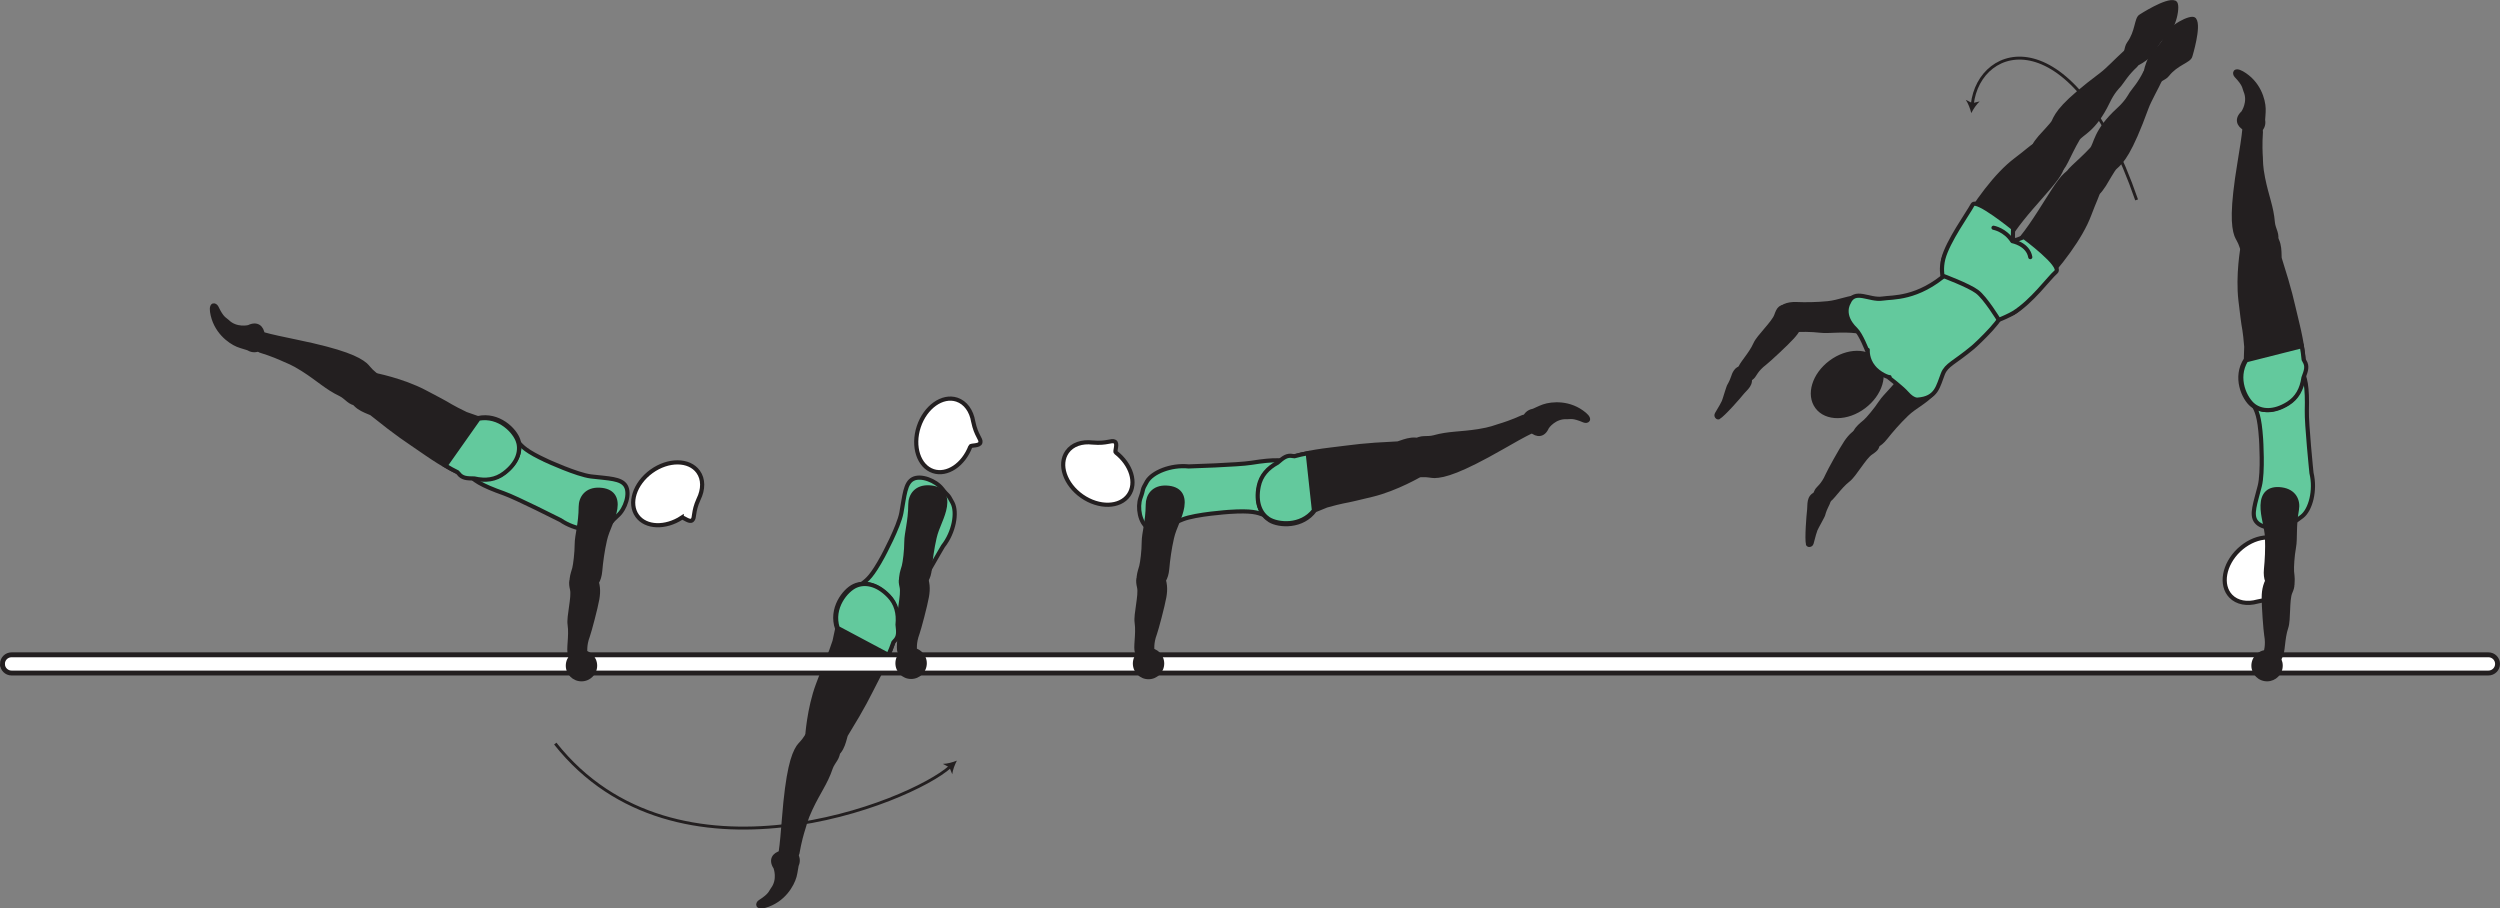 <?xml version="1.0" encoding="UTF-8" standalone="no"?>
<!-- Created with Inkscape (http://www.inkscape.org/) -->

<svg
   version="1.1"
   id="svg1"
   width="339.93"
   height="123.529"
   viewBox="0 0 339.93 123.529"
   sodipodi:docname="cell.svg"
   xmlns:inkscape="http://www.inkscape.org/namespaces/inkscape"
   xmlns:sodipodi="http://sodipodi.sourceforge.net/DTD/sodipodi-0.dtd"
   xmlns="http://www.w3.org/2000/svg"
   xmlns:svg="http://www.w3.org/2000/svg">
  <rect x="0" y="0" width="339.93" height="123.529" fill="#808080" stroke="none"/>
  <sodipodi:namedview
     id="namedview1"
     pagecolor="#ffffff"
     bordercolor="#000000"
     borderopacity="0.25"
     inkscape:showpageshadow="2"
     inkscape:pageopacity="0.0"
     inkscape:pagecheckerboard="0"
     inkscape:deskcolor="#d1d1d1">
    <inkscape:page
       x="0"
       y="0"
       inkscape:label="1"
       id="page1"
       width="339.93"
       height="123.529"
       margin="0"
       bleed="0" />
  </sodipodi:namedview>
  <defs
     id="defs1" />
  <path
     style="fill:none;stroke:#231f20;stroke-width:0.4;stroke-linecap:butt;stroke-linejoin:miter;stroke-miterlimit:4;stroke-dasharray:none;stroke-opacity:1"
     d="m 75.5,101.108 c 16.447,20.765 48.327,8.005 53.713,3.124"
     id="path112" />
  <path
     style="fill:#231f20;fill-opacity:1;fill-rule:nonzero;stroke:none"
     d="m 130.109,103.425 c -0.282,0.536 -0.563,1.271 -0.63,1.849 l -0.381,-0.933 -0.895,-0.473 c 0.583,-0.011 1.343,-0.219 1.906,-0.443"
     id="path113" />
  <path
     style="fill:#63c99d;fill-opacity:1;fill-rule:nonzero;stroke:none"
     d="m 120.057,75.628 c -1.495,2.75 -2.115,3.188 -2.844,3.756 -4.52,3.598 -2.672,5.754 0.068,6.64 3.224,1.057 4.365,1.494 6.822,-4.292 0.683,-1.619 4.115,-7.458 4.115,-7.458 1.516,-1.928 1.964,-4.609 1.292,-5.906 -0.713,-1.36 -0.531,-0.771 -1.412,-1.912 -0.843,-1.088 -2.875,-1.9 -3.968,-1.323 -1.052,0.557 -1.136,2.224 -1.568,4.604 -0.344,1.885 -2.505,5.891 -2.505,5.891"
     id="path114" />
  <path
     style="fill:none;stroke:#231f20;stroke-width:0.566;stroke-linecap:butt;stroke-linejoin:miter;stroke-miterlimit:4;stroke-dasharray:none;stroke-opacity:1"
     d="m 120.057,75.628 c -1.495,2.75 -2.115,3.188 -2.844,3.756 -4.52,3.598 -2.672,5.754 0.068,6.64 3.224,1.057 4.365,1.494 6.822,-4.292 0.683,-1.619 4.115,-7.458 4.115,-7.458 1.516,-1.928 1.964,-4.609 1.292,-5.906 -0.713,-1.36 -0.531,-0.771 -1.412,-1.912 -0.843,-1.088 -2.875,-1.9 -3.968,-1.323 -1.052,0.557 -1.136,2.224 -1.568,4.604 -0.344,1.885 -2.505,5.891 -2.505,5.891 z"
     id="path115" />
  <path
     style="fill:#ffffff;fill-opacity:1;fill-rule:nonzero;stroke:none"
     d="m 131.947,60.712 c 0.099,-0.219 1.24,-0.032 1.36,-0.543 0.124,-0.509 -0.573,-0.88 -0.974,-2.832 l -0.006,-0.021 c -0.238,-1.432 -1.03,-2.579 -2.224,-2.975 -1.973,-0.651 -4.286,1 -5.177,3.677 -0.885,2.688 -0.004,5.386 1.964,6.042 1.891,0.625 4.099,-0.859 5.057,-3.348"
     id="path116" />
  <path
     style="fill:none;stroke:#231f20;stroke-width:0.566;stroke-linecap:butt;stroke-linejoin:miter;stroke-miterlimit:4;stroke-dasharray:none;stroke-opacity:1"
     d="m 131.947,60.712 c 0.099,-0.219 1.24,-0.032 1.36,-0.543 0.124,-0.509 -0.573,-0.88 -0.974,-2.832 l -0.006,-0.021 c -0.238,-1.432 -1.03,-2.579 -2.224,-2.975 -1.973,-0.651 -4.286,1 -5.177,3.677 -0.885,2.688 -0.004,5.386 1.964,6.042 1.891,0.625 4.099,-0.859 5.057,-3.348 z"
     id="path117" />
  <path
     style="fill:#231f20;fill-opacity:1;fill-rule:nonzero;stroke:none"
     d="m 112.598,100.384 c -2.031,-1.006 -2.557,-0.923 -3.036,-0.09 -0.328,0.552 -0.807,0.948 -1.021,1.276 -0.708,1.09 -1.432,3.224 -1.943,9.782 -0.115,1.484 -0.291,3.573 -0.432,4.422 -0.213,1.339 2.156,0.802 2.251,0.271 0.29,-1.688 0.634,-2.823 0.822,-3.412 0.135,-0.411 0.266,-1.161 0.979,-2.672 1.068,-2.287 2.052,-3.5 2.724,-5.505 0.313,-0.932 1.141,-1.432 0.975,-2.5 -0.147,-1.078 -1.319,-1.572 -1.319,-1.572"
     id="path118" />
  <path
     style="fill:none;stroke:#231f20;stroke-width:0.566;stroke-linecap:butt;stroke-linejoin:miter;stroke-miterlimit:4;stroke-dasharray:none;stroke-opacity:1"
     d="m 112.598,100.384 c -2.031,-1.006 -2.557,-0.923 -3.036,-0.09 -0.328,0.552 -0.807,0.948 -1.021,1.276 -0.708,1.09 -1.432,3.224 -1.943,9.782 -0.115,1.484 -0.291,3.573 -0.432,4.422 -0.213,1.339 2.156,0.802 2.251,0.271 0.29,-1.688 0.634,-2.823 0.822,-3.412 0.135,-0.411 0.266,-1.161 0.979,-2.672 1.068,-2.287 2.052,-3.5 2.724,-5.505 0.313,-0.932 1.141,-1.432 0.975,-2.5 -0.147,-1.078 -1.319,-1.572 -1.319,-1.572 z"
     id="path119" />
  <path
     style="fill:#231f20;fill-opacity:1;fill-rule:nonzero;stroke:#231f20;stroke-width:0.566;stroke-linecap:round;stroke-linejoin:round;stroke-miterlimit:4;stroke-dasharray:none;stroke-opacity:1"
     d="m 113.297,102.789 c 1.344,-0.468 1.557,-2.609 1.738,-2.896 2.611,-4.276 2.694,-4.651 4.448,-8.041 2.552,-4.906 3.543,-8.662 1.12,-10.974 -1.645,-1.573 -3.27,-1.761 -4.468,-1.213 -1.322,0.609 -3.276,3.119 -2.297,5.837 l -0.359,1.672 c -0.381,1.106 -0.562,1.647 -0.792,2.178 -0.412,0.906 -0.786,1.917 -1.474,3.75 -1.219,3.255 -1.454,7.088 -1.454,7.088 -0.098,0.292 -0.077,0.574 0.022,0.823"
     id="path120" />
  <path
     style="fill:#63c99d;fill-opacity:1;fill-rule:nonzero;stroke:none"
     d="m 122.041,84.95 c 0.157,-1.552 -0.176,-2.874 -1.208,-3.932 -1.583,-1.629 -3.203,-1.885 -4.422,-1.38 -1.344,0.558 -3.39,2.99 -2.51,5.746 l 6.896,3.672 c 0.27,-0.6 0.489,-1.167 0.682,-1.719 0.052,-0.063 0.099,-0.125 0.151,-0.177 0.583,-0.558 0.536,-1.183 0.411,-2.21"
     id="path121" />
  <path
     style="fill:none;stroke:#231f20;stroke-width:0.566;stroke-linecap:butt;stroke-linejoin:miter;stroke-miterlimit:4;stroke-dasharray:none;stroke-opacity:1"
     d="m 122.041,84.95 c 0.157,-1.552 -0.176,-2.874 -1.208,-3.932 -1.583,-1.629 -3.203,-1.885 -4.422,-1.38 -1.344,0.558 -3.39,2.99 -2.51,5.746 l 6.896,3.672 c 0.27,-0.6 0.489,-1.167 0.682,-1.719 0.052,-0.063 0.099,-0.125 0.151,-0.177 0.583,-0.558 0.536,-1.183 0.411,-2.21 z"
     id="path122" />
  <path
     style="fill:#231f20;fill-opacity:1;fill-rule:nonzero;stroke:none"
     d="m 105.338,118.013 c -0.735,-1.129 -0.151,-1.932 0.855,-2.177 0.301,-0.072 0.484,-0.452 0.781,-0.499 0.697,-0.111 2.067,0.968 1.463,2.343 -0.042,0.094 -0.13,0.906 -0.291,1.51 -0.324,1.167 -1.527,3.355 -4.115,4.09 -1.234,0.337 -1.214,-0.448 -0.761,-0.746 1.443,-0.917 1.396,-1.276 1.683,-1.661 0.989,-1.287 0.385,-2.86 0.385,-2.86"
     id="path123" />
  <path
     style="fill:none;stroke:#231f20;stroke-width:0.333;stroke-linecap:butt;stroke-linejoin:miter;stroke-miterlimit:4;stroke-dasharray:none;stroke-opacity:1"
     d="m 105.338,118.013 c -0.735,-1.129 -0.151,-1.932 0.855,-2.177 0.301,-0.072 0.484,-0.452 0.781,-0.499 0.697,-0.111 2.067,0.968 1.463,2.343 -0.042,0.094 -0.13,0.906 -0.291,1.51 -0.324,1.167 -1.527,3.355 -4.115,4.09 -1.234,0.337 -1.214,-0.448 -0.761,-0.746 1.443,-0.917 1.396,-1.276 1.683,-1.661 0.989,-1.287 0.385,-2.86 0.385,-2.86 z"
     id="path124" />
  <path
     style="fill:#ffffff;fill-opacity:1;fill-rule:nonzero;stroke:none"
     d="m 0.333,90.274 c 0,0.687 0.557,1.239 1.24,1.239 H 338.353 c 0.687,0 1.244,-0.552 1.244,-1.239 0,-0.688 -0.557,-1.24 -1.244,-1.24 H 1.572 c -0.682,0 -1.24,0.552 -1.24,1.24"
     id="path125" />
  <path
     style="fill:none;stroke:#231f20;stroke-width:0.666;stroke-linecap:butt;stroke-linejoin:miter;stroke-miterlimit:4;stroke-dasharray:none;stroke-opacity:1"
     d="m 0.333,90.274 c 0,0.687 0.557,1.239 1.24,1.239 H 338.353 c 0.687,0 1.244,-0.552 1.244,-1.239 0,-0.688 -0.557,-1.24 -1.244,-1.24 H 1.572 c -0.682,0 -1.24,0.552 -1.24,1.24 z"
     id="path126" />
  <path
     style="fill:#231f20;fill-opacity:1;fill-rule:nonzero;stroke:none"
     d="m 233.676,56.732 c 0.636,-0.354 2.782,-2.802 3.24,-3.386 0.411,-0.51 1.386,-1.15 0.88,-2.181 -0.204,-0.428 -0.792,-0.896 -1.089,-1.016 -0.239,-0.109 -0.509,0.073 -0.728,0.401 -0.365,0.558 -0.256,0.859 -0.896,1.963 0,0 -0.115,0.287 -0.276,0.813 -0.511,1.547 -0.147,0.911 -1.381,3 -0.088,0.14 0,0.334 0.1,0.391 0.166,0.072 0.15,0.015 0.15,0.015"
     id="path127" />
  <path
     style="fill:none;stroke:#231f20;stroke-width:0.566;stroke-linecap:round;stroke-linejoin:round;stroke-miterlimit:4;stroke-dasharray:none;stroke-opacity:1"
     d="m 233.676,56.732 c 0.636,-0.354 2.782,-2.802 3.24,-3.386 0.411,-0.51 1.386,-1.15 0.88,-2.181 -0.204,-0.428 -0.792,-0.896 -1.089,-1.016 -0.239,-0.109 -0.509,0.073 -0.728,0.401 -0.365,0.558 -0.256,0.859 -0.896,1.963 0,0 -0.115,0.287 -0.276,0.813 -0.511,1.547 -0.147,0.911 -1.381,3 -0.088,0.14 0,0.334 0.1,0.391 0.166,0.072 0.15,0.015 0.15,0.015 z"
     id="path128" />
  <path
     style="fill:#231f20;fill-opacity:1;fill-rule:nonzero;stroke:none"
     d="m 245.843,73.998 c -0.193,-0.704 0.063,-3.948 0.156,-4.688 0.079,-0.656 -0.14,-1.792 0.948,-2.156 0.448,-0.15 1.193,-0.057 1.489,0.068 0.246,0.099 0.308,0.422 0.219,0.807 -0.14,0.651 -0.437,0.781 -0.776,2.016 0,0 -0.124,0.281 -0.391,0.76 -0.749,1.448 -0.546,0.74 -1.176,3.084 -0.048,0.161 -0.24,0.233 -0.354,0.203 -0.167,-0.068 -0.115,-0.094 -0.115,-0.094"
     id="path129" />
  <path
     style="fill:none;stroke:#231f20;stroke-width:0.566;stroke-linecap:round;stroke-linejoin:round;stroke-miterlimit:4;stroke-dasharray:none;stroke-opacity:1"
     d="m 245.843,73.998 c -0.193,-0.704 0.063,-3.948 0.156,-4.688 0.079,-0.656 -0.14,-1.792 0.948,-2.156 0.448,-0.15 1.193,-0.057 1.489,0.068 0.246,0.099 0.308,0.422 0.219,0.807 -0.14,0.651 -0.437,0.781 -0.776,2.016 0,0 -0.124,0.281 -0.391,0.76 -0.749,1.448 -0.546,0.74 -1.176,3.084 -0.048,0.161 -0.24,0.233 -0.354,0.203 -0.167,-0.068 -0.115,-0.094 -0.115,-0.094 z"
     id="path130" />
  <path
     style="fill:#231f20;fill-opacity:1;fill-rule:nonzero;stroke:none"
     d="m 252.458,59.732 c -0.912,-0.922 0.77,-2.067 1.172,-2.438 0.401,-0.364 1.41,-1.546 2.082,-2.568 0.678,-1.02 1.954,-2.009 3.235,-3.952 0.677,-1.016 1.979,-1.584 3.417,-0.537 1.422,1.027 1.38,2.213 0.375,3.323 -1,1.114 -2.412,1.729 -3.5,2.781 -1.093,1.052 -2.104,2.219 -2.855,3.172 -0.848,1.095 -1.677,1.313 -2.14,1.188 -1.152,-0.312 -1.786,-0.969 -1.786,-0.969"
     id="path131" />
  <path
     style="fill:none;stroke:#231f20;stroke-width:0.566;stroke-linecap:butt;stroke-linejoin:miter;stroke-miterlimit:4;stroke-dasharray:none;stroke-opacity:1"
     d="m 252.458,59.732 c -0.912,-0.922 0.77,-2.067 1.172,-2.438 0.401,-0.364 1.41,-1.546 2.082,-2.568 0.678,-1.02 1.954,-2.009 3.235,-3.952 0.677,-1.016 1.979,-1.584 3.417,-0.537 1.422,1.027 1.38,2.213 0.375,3.323 -1,1.114 -2.412,1.729 -3.5,2.781 -1.093,1.052 -2.104,2.219 -2.855,3.172 -0.848,1.095 -1.677,1.313 -2.14,1.188 -1.152,-0.312 -1.786,-0.969 -1.786,-0.969 z"
     id="path132" />
  <path
     style="fill:#231f20;fill-opacity:1;fill-rule:nonzero;stroke:none"
     d="m 248.463,68.128 c 0.609,-0.208 1.577,-1.896 2.853,-2.88 0.86,-0.662 2.163,-3.079 3.068,-3.672 0.828,-0.547 1.156,-0.88 0.694,-1.932 -0.266,-0.626 -1.204,-1.656 -1.683,-1.47 -1.109,0.423 -1.792,1.079 -2.391,1.97 -0.677,1.005 -2.276,3.906 -2.521,4.469 -0.604,1.395 -1.255,1.744 -1.452,2.099 -0.365,0.666 -0.204,0.968 0.176,1.306 0.724,0.626 1.256,0.11 1.256,0.11"
     id="path133" />
  <path
     style="fill:none;stroke:#231f20;stroke-width:0.566;stroke-linecap:butt;stroke-linejoin:miter;stroke-miterlimit:4;stroke-dasharray:none;stroke-opacity:1"
     d="m 248.463,68.128 c 0.609,-0.208 1.577,-1.896 2.853,-2.88 0.86,-0.662 2.163,-3.079 3.068,-3.672 0.828,-0.547 1.156,-0.88 0.694,-1.932 -0.266,-0.626 -1.204,-1.656 -1.683,-1.47 -1.109,0.423 -1.792,1.079 -2.391,1.97 -0.677,1.005 -2.276,3.906 -2.521,4.469 -0.604,1.395 -1.255,1.744 -1.452,2.099 -0.365,0.666 -0.204,0.968 0.176,1.306 0.724,0.626 1.256,0.11 1.256,0.11 z"
     id="path134" />
  <path
     style="fill:#231f20;fill-opacity:1;fill-rule:nonzero;stroke:none"
     d="m 241.567,44.207 c 0.115,1.291 2.079,0.744 2.615,0.682 0.536,-0.068 2.093,-0.073 3.306,0.072 1.219,0.147 2.798,-0.186 5.104,0.09 1.215,0.15 2.491,-0.48 2.626,-2.251 0.136,-1.744 -0.796,-2.484 -2.292,-2.437 -1.5,0.046 -2.886,0.718 -4.39,0.869 -1.501,0.152 -3.048,0.167 -4.261,0.115 -1.385,-0.052 -2.083,0.433 -2.292,0.865 -0.504,1.083 -0.416,1.995 -0.416,1.995"
     id="path135" />
  <path
     style="fill:none;stroke:#231f20;stroke-width:0.566;stroke-linecap:butt;stroke-linejoin:miter;stroke-miterlimit:4;stroke-dasharray:none;stroke-opacity:1"
     d="m 241.567,44.207 c 0.115,1.291 2.079,0.744 2.615,0.682 0.536,-0.068 2.093,-0.073 3.306,0.072 1.219,0.147 2.798,-0.186 5.104,0.09 1.215,0.15 2.491,-0.48 2.626,-2.251 0.136,-1.744 -0.796,-2.484 -2.292,-2.437 -1.5,0.046 -2.886,0.718 -4.39,0.869 -1.501,0.152 -3.048,0.167 -4.261,0.115 -1.385,-0.052 -2.083,0.433 -2.292,0.865 -0.504,1.083 -0.416,1.995 -0.416,1.995 z"
     id="path136" />
  <path
     style="fill:#231f20;fill-opacity:1;fill-rule:nonzero;stroke:none"
     d="m 236.572,50.217 c 0.063,-0.641 1.468,-1.985 2.115,-3.459 0.437,-0.994 2.468,-2.838 2.833,-3.859 0.334,-0.938 0.572,-1.334 1.708,-1.14 0.672,0.114 1.891,0.776 1.828,1.281 -0.145,1.183 -0.62,2 -1.344,2.792 -0.812,0.905 -3.244,3.15 -3.729,3.525 -1.213,0.923 -1.391,1.636 -1.692,1.912 -0.557,0.515 -0.891,0.432 -1.303,0.14 -0.79,-0.552 -0.416,-1.192 -0.416,-1.192"
     id="path137" />
  <path
     style="fill:none;stroke:#231f20;stroke-width:0.566;stroke-linecap:butt;stroke-linejoin:miter;stroke-miterlimit:4;stroke-dasharray:none;stroke-opacity:1"
     d="m 236.572,50.217 c 0.063,-0.641 1.468,-1.985 2.115,-3.459 0.437,-0.994 2.468,-2.838 2.833,-3.859 0.334,-0.938 0.572,-1.334 1.708,-1.14 0.672,0.114 1.891,0.776 1.828,1.281 -0.145,1.183 -0.62,2 -1.344,2.792 -0.812,0.905 -3.244,3.15 -3.729,3.525 -1.213,0.923 -1.391,1.636 -1.692,1.912 -0.557,0.515 -0.891,0.432 -1.303,0.14 -0.79,-0.552 -0.416,-1.192 -0.416,-1.192 z"
     id="path138" />
  <path
     style="fill:#231f20;fill-opacity:1;fill-rule:nonzero;stroke:none"
     d="m 265.567,38.352 c -2.573,-2.525 -1.183,-3.473 0.875,-6.995 2.245,-3.854 5.005,-7.63 7.641,-9.614 2.948,-2.214 2.796,-2.714 4.536,-1.907 1.74,0.803 1.432,1.516 1.703,2.777 0.313,1.458 -5.339,6.171 -7.583,10.354 -1.057,1.969 -2.308,7.349 -3.713,6.98 -1.407,-0.376 -3.459,-1.595 -3.459,-1.595"
     id="path139" />
  <path
     style="fill:none;stroke:#231f20;stroke-width:0.566;stroke-linecap:butt;stroke-linejoin:miter;stroke-miterlimit:4;stroke-dasharray:none;stroke-opacity:1"
     d="m 265.567,38.352 c -2.573,-2.525 -1.183,-3.473 0.875,-6.995 2.245,-3.854 5.005,-7.63 7.641,-9.614 2.948,-2.214 2.796,-2.714 4.536,-1.907 1.74,0.803 1.432,1.516 1.703,2.777 0.313,1.458 -5.339,6.171 -7.583,10.354 -1.057,1.969 -2.308,7.349 -3.713,6.98 -1.407,-0.376 -3.459,-1.595 -3.459,-1.595 z"
     id="path140" />
  <path
     style="fill:#231f20;fill-opacity:1;fill-rule:nonzero;stroke:none"
     d="m 278.291,22.065 c -1.932,-1.176 -2.516,-1.489 -0.891,-3.394 0.416,-0.491 1.662,-1.751 1.823,-2.106 0.536,-1.181 1.271,-2.5 6.536,-6.452 0.824,-0.614 2.177,-2.053 3.22,-2.985 1.015,-0.905 1.833,1.385 1.437,1.745 -1.266,1.162 -1.824,2.178 -2.224,2.656 -0.276,0.328 -0.885,0.855 -1.604,2.36 -1.849,3.859 -3.609,4.228 -4.068,5.004 -1.313,2.224 -1.98,4.396 -2.636,4.287 -1.068,-0.176 -1.593,-1.115 -1.593,-1.115"
     id="path141" />
  <path
     style="fill:none;stroke:#231f20;stroke-width:0.566;stroke-linecap:butt;stroke-linejoin:miter;stroke-miterlimit:4;stroke-dasharray:none;stroke-opacity:1"
     d="m 278.291,22.065 c -1.932,-1.176 -2.516,-1.489 -0.891,-3.394 0.416,-0.491 1.662,-1.751 1.823,-2.106 0.536,-1.181 1.271,-2.5 6.536,-6.452 0.824,-0.614 2.177,-2.053 3.22,-2.985 1.015,-0.905 1.833,1.385 1.437,1.745 -1.266,1.162 -1.824,2.178 -2.224,2.656 -0.276,0.328 -0.885,0.855 -1.604,2.36 -1.849,3.859 -3.609,4.228 -4.068,5.004 -1.313,2.224 -1.98,4.396 -2.636,4.287 -1.068,-0.176 -1.593,-1.115 -1.593,-1.115 z"
     id="path142" />
  <path
     style="fill:#231f20;fill-opacity:1;fill-rule:nonzero;stroke:none"
     d="m 270.588,42.065 c 3.151,1.746 3.667,0.147 6.458,-2.828 3.052,-3.249 5.89,-6.968 7.042,-10.062 1.286,-3.452 1.807,-3.448 0.542,-4.891 -1.266,-1.437 -1.866,-0.943 -3.151,-0.843 -1.485,0.119 -4.396,6.87 -7.772,10.219 -1.583,1.567 -6.385,4.301 -5.629,5.541 0.76,1.24 2.51,2.864 2.51,2.864"
     id="path143" />
  <path
     style="fill:none;stroke:#231f20;stroke-width:0.566;stroke-linecap:butt;stroke-linejoin:miter;stroke-miterlimit:4;stroke-dasharray:none;stroke-opacity:1"
     d="m 270.588,42.065 c 3.151,1.746 3.667,0.147 6.458,-2.828 3.052,-3.249 5.89,-6.968 7.042,-10.062 1.286,-3.452 1.807,-3.448 0.542,-4.891 -1.266,-1.437 -1.866,-0.943 -3.151,-0.843 -1.485,0.119 -4.396,6.87 -7.772,10.219 -1.583,1.567 -6.385,4.301 -5.629,5.541 0.76,1.24 2.51,2.864 2.51,2.864 z"
     id="path144" />
  <path
     style="fill:#231f20;fill-opacity:1;fill-rule:nonzero;stroke:none"
     d="m 282.592,25.259 c 1.688,1.51 2.163,1.973 3.511,-0.131 0.344,-0.536 1.193,-2.099 1.489,-2.353 0.97,-0.86 2.022,-1.943 4.278,-8.126 0.348,-0.964 1.333,-2.677 1.921,-3.948 0.577,-1.229 -1.855,-1.349 -2.084,-0.869 -0.744,1.547 -1.557,2.38 -1.9,2.9 -0.235,0.355 -0.557,1.095 -1.787,2.219 -3.156,2.885 -3.005,4.677 -3.614,5.344 -1.751,1.901 -3.636,3.161 -3.339,3.765 0.479,0.969 1.525,1.199 1.525,1.199"
     id="path145" />
  <path
     style="fill:none;stroke:#231f20;stroke-width:0.566;stroke-linecap:butt;stroke-linejoin:miter;stroke-miterlimit:4;stroke-dasharray:none;stroke-opacity:1"
     d="m 282.592,25.259 c 1.688,1.51 2.163,1.973 3.511,-0.131 0.344,-0.536 1.193,-2.099 1.489,-2.353 0.97,-0.86 2.022,-1.943 4.278,-8.126 0.348,-0.964 1.333,-2.677 1.921,-3.948 0.577,-1.229 -1.855,-1.349 -2.084,-0.869 -0.744,1.547 -1.557,2.38 -1.9,2.9 -0.235,0.355 -0.557,1.095 -1.787,2.219 -3.156,2.885 -3.005,4.677 -3.614,5.344 -1.751,1.901 -3.636,3.161 -3.339,3.765 0.479,0.969 1.525,1.199 1.525,1.199 z"
     id="path146" />
  <path
     style="fill:#231f20;fill-opacity:1;fill-rule:nonzero;stroke:none"
     d="m 297.791,7.587 c -0.136,0.65 -1.907,0.989 -3.12,2.541 -0.245,0.319 -0.593,0.453 -0.916,0.647 -1.292,0.776 -2.891,0.77 -1.381,-2.746 0.209,-0.489 1.761,-1.901 2.016,-2.645 0.589,-1.767 3.63,-3.115 3.942,-2.704 0.688,0.885 -0.541,4.907 -0.541,4.907"
     id="path147" />
  <path
     style="fill:none;stroke:#231f20;stroke-width:0.645;stroke-linecap:round;stroke-linejoin:round;stroke-miterlimit:4;stroke-dasharray:none;stroke-opacity:1"
     d="m 297.791,7.587 c -0.136,0.65 -1.907,0.989 -3.12,2.541 -0.245,0.319 -0.593,0.453 -0.916,0.647 -1.292,0.776 -2.891,0.77 -1.381,-2.746 0.209,-0.489 1.761,-1.901 2.016,-2.645 0.589,-1.767 3.63,-3.115 3.942,-2.704 0.688,0.885 -0.541,4.907 -0.541,4.907 z"
     id="path148" />
  <path
     style="fill:#231f20;fill-opacity:1;fill-rule:nonzero;stroke:none"
     d="m 291.114,2.237 c -0.594,0.303 -0.443,2.1 -1.604,3.688 -0.24,0.323 -0.276,0.698 -0.375,1.058 -0.401,1.458 0.041,2.994 3.015,0.582 0.417,-0.333 1.354,-2.208 2,-2.65 1.542,-1.052 2.016,-4.339 1.532,-4.531 -1.036,-0.428 -4.568,1.853 -4.568,1.853"
     id="path149" />
  <path
     style="fill:none;stroke:#231f20;stroke-width:0.645;stroke-linecap:round;stroke-linejoin:round;stroke-miterlimit:4;stroke-dasharray:none;stroke-opacity:1"
     d="m 291.114,2.237 c -0.594,0.303 -0.443,2.1 -1.604,3.688 -0.24,0.323 -0.276,0.698 -0.375,1.058 -0.401,1.458 0.041,2.994 3.015,0.582 0.417,-0.333 1.354,-2.208 2,-2.65 1.542,-1.052 2.016,-4.339 1.532,-4.531 -1.036,-0.428 -4.568,1.853 -4.568,1.853 z"
     id="path150" />
  <path
     style="fill:#231f20;fill-opacity:1;fill-rule:nonzero;stroke:none"
     d="m 253.426,55.289 c 2.261,-1.692 3.089,-4.411 1.844,-6.072 -1.244,-1.667 -4.083,-1.641 -6.348,0.052 -2.262,1.687 -3.09,4.405 -1.839,6.072 1.239,1.663 4.083,1.641 6.343,-0.052"
     id="path151" />
  <path
     style="fill:none;stroke:#231f20;stroke-width:0.566;stroke-linecap:butt;stroke-linejoin:miter;stroke-miterlimit:4;stroke-dasharray:none;stroke-opacity:1"
     d="m 253.426,55.289 c 2.261,-1.692 3.089,-4.411 1.844,-6.072 -1.244,-1.667 -4.083,-1.641 -6.348,0.052 -2.262,1.687 -3.09,4.405 -1.839,6.072 1.239,1.663 4.083,1.641 6.343,-0.052 z"
     id="path152" />
  <path
     style="fill:#63c99d;fill-opacity:1;fill-rule:nonzero;stroke:none"
     d="m 274.895,33.821 c -0.307,-0.385 -1.025,-0.584 -1.025,-0.584 0,0 -5.444,5.224 -8.319,4.043 l -0.239,-0.272 c 0.11,-1.244 0.14,-0.395 -0.448,0.057 -4.141,3.662 -7.562,3.319 -8.881,3.532 -1.812,0.292 -3.823,-1.401 -4.629,0.61 0,0 -1.052,1.634 0.973,3.577 0.729,0.709 1.552,2.886 1.552,2.886 0.027,-0.037 0.095,-0.136 0.084,-0.094 -0.016,0.109 -0.073,1.281 0.781,2.313 l -0.052,-0.057 c 0.823,1.057 2.187,1.525 2.239,1.442 0.016,-0.037 -0.067,0.047 -0.109,0.063 0,0 1.808,1.38 2.474,2.145 0.844,0.964 1.443,0.859 1.443,0.859 2.604,-0.187 2.765,-1.817 3.443,-3.52 0.494,-1.24 1.562,-1.5 4.062,-3.584 0.572,-0.473 4.906,-4.577 3.667,-4.744 l -0.209,-0.292 c -0.536,-3.068 3.548,-7.245 3.548,-7.245 0,0 -0.043,-0.744 -0.355,-1.135"
     id="path153" />
  <path
     style="fill:none;stroke:#231f20;stroke-width:0.566;stroke-linecap:round;stroke-linejoin:round;stroke-miterlimit:4;stroke-dasharray:none;stroke-opacity:1"
     d="m 274.895,33.821 c -0.307,-0.385 -1.025,-0.584 -1.025,-0.584 0,0 -5.444,5.224 -8.319,4.043 l -0.239,-0.272 c 0.11,-1.244 0.14,-0.395 -0.448,0.057 -4.141,3.662 -7.562,3.319 -8.881,3.532 -1.812,0.292 -3.823,-1.401 -4.629,0.61 0,0 -1.052,1.634 0.973,3.577 0.729,0.709 1.552,2.886 1.552,2.886 0.027,-0.037 0.095,-0.136 0.084,-0.094 -0.016,0.109 -0.073,1.281 0.781,2.313 l -0.052,-0.057 c 0.823,1.057 2.187,1.525 2.239,1.442 0.016,-0.037 -0.067,0.047 -0.109,0.063 0,0 1.808,1.38 2.474,2.145 0.844,0.964 1.443,0.859 1.443,0.859 2.604,-0.187 2.765,-1.817 3.443,-3.52 0.494,-1.24 1.562,-1.5 4.062,-3.584 0.572,-0.473 4.906,-4.577 3.667,-4.744 l -0.209,-0.292 c -0.536,-3.068 3.548,-7.245 3.548,-7.245 0,0 -0.043,-0.744 -0.355,-1.135 z"
     id="path154" />
  <path
     style="fill:#63c99d;fill-opacity:1;fill-rule:nonzero;stroke:none"
     d="m 74.343,62.66 c -2.843,-1.319 -3.312,-1.912 -3.931,-2.6 -3.871,-4.291 -5.907,-2.307 -6.621,0.485 -0.849,3.281 -1.219,4.448 4.714,6.536 1.661,0.579 7.698,3.636 7.698,3.636 2.026,1.391 4.728,1.667 5.979,0.911 1.312,-0.792 0.735,-0.572 1.818,-1.526 1.031,-0.912 1.713,-2.985 1.072,-4.042 -0.619,-1.01 -2.286,-0.99 -4.698,-1.276 -1.895,-0.224 -6.031,-2.124 -6.031,-2.124"
     id="path155" />
  <path
     style="fill:none;stroke:#231f20;stroke-width:0.566;stroke-linecap:butt;stroke-linejoin:miter;stroke-miterlimit:4;stroke-dasharray:none;stroke-opacity:1"
     d="m 74.343,62.66 c -2.843,-1.319 -3.312,-1.912 -3.931,-2.6 -3.871,-4.291 -5.907,-2.307 -6.621,0.485 -0.849,3.281 -1.219,4.448 4.714,6.536 1.661,0.579 7.698,3.636 7.698,3.636 2.026,1.391 4.728,1.667 5.979,0.911 1.312,-0.792 0.735,-0.572 1.818,-1.526 1.031,-0.912 1.713,-2.985 1.072,-4.042 -0.619,-1.01 -2.286,-0.99 -4.698,-1.276 -1.895,-0.224 -6.031,-2.124 -6.031,-2.124 z"
     id="path156" />
  <path
     style="fill:#ffffff;fill-opacity:1;fill-rule:nonzero;stroke:none"
     d="m 92.698,70.389 c 0.213,-0.125 1.025,0.692 1.421,0.353 0.402,-0.344 0.047,-1.052 0.864,-2.864 l 0.011,-0.021 c 0.636,-1.307 0.672,-2.697 -0.068,-3.713 -1.219,-1.683 -4.061,-1.698 -6.343,-0.052 -2.292,1.661 -3.157,4.374 -1.937,6.052 1.161,1.609 3.823,1.697 6.052,0.245"
     id="path157" />
  <path
     style="fill:none;stroke:#231f20;stroke-width:0.566;stroke-linecap:butt;stroke-linejoin:miter;stroke-miterlimit:4;stroke-dasharray:none;stroke-opacity:1"
     d="m 92.698,70.389 c 0.213,-0.125 1.025,0.692 1.421,0.353 0.402,-0.344 0.047,-1.052 0.864,-2.864 l 0.011,-0.021 c 0.636,-1.307 0.672,-2.697 -0.068,-3.713 -1.219,-1.683 -4.061,-1.698 -6.343,-0.052 -2.292,1.661 -3.157,4.374 -1.937,6.052 1.161,1.609 3.823,1.697 6.052,0.245 z"
     id="path158" />
  <path
     style="fill:#231f20;fill-opacity:1;fill-rule:nonzero;stroke:none"
     d="m 77.515,88.977 c -0.291,-0.573 0.178,-2.469 -0.057,-4.057 -0.167,-1.074 0.573,-3.714 0.328,-4.771 -0.214,-0.969 -0.229,-1.437 0.833,-1.875 0.631,-0.266 2.022,-0.36 2.235,0.104 0.506,1.072 0.541,2.02 0.359,3.072 -0.208,1.199 -1.063,4.402 -1.271,4.975 -0.53,1.421 -0.306,2.125 -0.411,2.521 -0.193,0.734 -0.526,0.838 -1.026,0.818 -0.964,-0.042 -0.99,-0.787 -0.99,-0.787"
     id="path159" />
  <path
     style="fill:none;stroke:#231f20;stroke-width:0.566;stroke-linecap:butt;stroke-linejoin:miter;stroke-miterlimit:4;stroke-dasharray:none;stroke-opacity:1"
     d="m 77.515,88.977 c -0.291,-0.573 0.178,-2.469 -0.057,-4.057 -0.167,-1.074 0.573,-3.714 0.328,-4.771 -0.214,-0.969 -0.229,-1.437 0.833,-1.875 0.631,-0.266 2.022,-0.36 2.235,0.104 0.506,1.072 0.541,2.02 0.359,3.072 -0.208,1.199 -1.063,4.402 -1.271,4.975 -0.53,1.421 -0.306,2.125 -0.411,2.521 -0.193,0.734 -0.526,0.838 -1.026,0.818 -0.964,-0.042 -0.99,-0.787 -0.99,-0.787 z"
     id="path160" />
  <path
     style="fill:#231f20;fill-opacity:1;fill-rule:nonzero;stroke:none"
     d="m 78.437,79.961 c -1.271,-0.271 -0.479,-2.151 -0.348,-2.672 0.129,-0.531 0.328,-2.072 0.333,-3.296 0.004,-1.224 0.531,-2.751 0.541,-5.079 0.006,-1.224 0.787,-2.406 2.558,-2.322 1.755,0.082 2.369,1.098 2.14,2.577 -0.23,1.48 -1.072,2.772 -1.406,4.245 -0.338,1.47 -0.542,3.006 -0.646,4.219 -0.12,1.375 -0.687,2.016 -1.146,2.156 -1.136,0.38 -2.026,0.172 -2.026,0.172"
     id="path161" />
  <path
     style="fill:none;stroke:#231f20;stroke-width:0.566;stroke-linecap:butt;stroke-linejoin:miter;stroke-miterlimit:4;stroke-dasharray:none;stroke-opacity:1"
     d="m 78.437,79.961 c -1.271,-0.271 -0.479,-2.151 -0.348,-2.672 0.129,-0.531 0.328,-2.072 0.333,-3.296 0.004,-1.224 0.531,-2.751 0.541,-5.079 0.006,-1.224 0.787,-2.406 2.558,-2.322 1.755,0.082 2.369,1.098 2.14,2.577 -0.23,1.48 -1.072,2.772 -1.406,4.245 -0.338,1.47 -0.542,3.006 -0.646,4.219 -0.12,1.375 -0.687,2.016 -1.146,2.156 -1.136,0.38 -2.026,0.172 -2.026,0.172 z"
     id="path162" />
  <path
     style="fill:#231f20;fill-opacity:1;fill-rule:nonzero;stroke:none"
     d="m 50.365,53.764 c 1.25,-1.886 1.233,-2.423 0.468,-3 -0.511,-0.391 -0.844,-0.918 -1.14,-1.167 -0.995,-0.839 -3.016,-1.828 -9.459,-3.151 -1.458,-0.297 -3.51,-0.734 -4.333,-0.98 -1.302,-0.38 -1.062,2.042 -0.546,2.199 1.634,0.504 2.718,0.984 3.286,1.244 0.386,0.183 1.115,0.407 2.52,1.303 2.136,1.348 3.213,2.473 5.125,3.39 0.88,0.427 1.271,1.307 2.355,1.276 1.088,-0.016 1.724,-1.114 1.724,-1.114"
     id="path163" />
  <path
     style="fill:none;stroke:#231f20;stroke-width:0.566;stroke-linecap:butt;stroke-linejoin:miter;stroke-miterlimit:4;stroke-dasharray:none;stroke-opacity:1"
     d="m 50.365,53.764 c 1.25,-1.886 1.233,-2.423 0.468,-3 -0.511,-0.391 -0.844,-0.918 -1.14,-1.167 -0.995,-0.839 -3.016,-1.828 -9.459,-3.151 -1.458,-0.297 -3.51,-0.734 -4.333,-0.98 -1.302,-0.38 -1.062,2.042 -0.546,2.199 1.634,0.504 2.718,0.984 3.286,1.244 0.386,0.183 1.115,0.407 2.52,1.303 2.136,1.348 3.213,2.473 5.125,3.39 0.88,0.427 1.271,1.307 2.355,1.276 1.088,-0.016 1.724,-1.114 1.724,-1.114 z"
     id="path164" />
  <path
     style="fill:#231f20;fill-opacity:1;fill-rule:nonzero;stroke:#231f20;stroke-width:0.566;stroke-linecap:round;stroke-linejoin:round;stroke-miterlimit:4;stroke-dasharray:none;stroke-opacity:1"
     d="m 47.895,54.16 c 0.292,1.39 2.391,1.869 2.651,2.082 3.917,3.126 4.281,3.251 7.417,5.423 4.558,3.14 8.151,4.588 10.755,2.473 1.761,-1.437 2.152,-3.021 1.761,-4.281 -0.443,-1.391 -2.693,-3.64 -5.51,-3.005 l -1.615,-0.563 c -1.047,-0.515 -1.558,-0.771 -2.058,-1.063 -0.854,-0.52 -1.808,-1.014 -3.541,-1.926 -3.073,-1.615 -6.844,-2.328 -6.844,-2.328 -0.276,-0.136 -0.557,-0.14 -0.819,-0.079"
     id="path165" />
  <path
     style="fill:#63c99d;fill-opacity:1;fill-rule:nonzero;stroke:none"
     d="m 70.469,60.133 c -0.391,-1.401 -2.547,-3.735 -5.386,-3.208 l -4.505,6.391 c 0.563,0.344 1.093,0.63 1.62,0.89 0.057,0.052 0.115,0.11 0.156,0.167 0.484,0.651 1.109,0.683 2.151,0.687 1.516,0.344 2.864,0.177 4.041,-0.714 1.814,-1.364 2.271,-2.942 1.923,-4.213"
     id="path166" />
  <path
     style="fill:none;stroke:#231f20;stroke-width:0.566;stroke-linecap:butt;stroke-linejoin:miter;stroke-miterlimit:4;stroke-dasharray:none;stroke-opacity:1"
     d="m 70.469,60.133 c -0.391,-1.401 -2.547,-3.735 -5.386,-3.208 l -4.505,6.391 c 0.563,0.344 1.093,0.63 1.62,0.89 0.057,0.052 0.115,0.11 0.156,0.167 0.484,0.651 1.109,0.683 2.151,0.687 1.516,0.344 2.864,0.177 4.041,-0.714 1.814,-1.364 2.271,-2.942 1.923,-4.213 z"
     id="path167" />
  <path
     style="fill:#231f20;fill-opacity:1;fill-rule:nonzero;stroke:none"
     d="m 33.781,44.368 c 1.213,-0.588 1.937,0.088 2.052,1.12 0.037,0.306 0.391,0.53 0.401,0.833 0.021,0.708 -1.219,1.937 -2.505,1.167 -0.088,-0.058 -0.885,-0.251 -1.464,-0.484 -1.119,-0.464 -3.14,-1.928 -3.541,-4.595 -0.187,-1.265 0.589,-1.14 0.822,-0.656 0.735,1.547 1.1,1.542 1.443,1.875 1.152,1.147 2.792,0.74 2.792,0.74"
     id="path168" />
  <path
     style="fill:none;stroke:#231f20;stroke-width:0.333;stroke-linecap:butt;stroke-linejoin:miter;stroke-miterlimit:4;stroke-dasharray:none;stroke-opacity:1"
     d="m 33.781,44.368 c 1.213,-0.588 1.937,0.088 2.052,1.12 0.037,0.306 0.391,0.53 0.401,0.833 0.021,0.708 -1.219,1.937 -2.505,1.167 -0.088,-0.058 -0.885,-0.251 -1.464,-0.484 -1.119,-0.464 -3.14,-1.928 -3.541,-4.595 -0.187,-1.265 0.589,-1.14 0.822,-0.656 0.735,1.547 1.1,1.542 1.443,1.875 1.152,1.147 2.792,0.74 2.792,0.74 z"
     id="path169" />
  <path
     style="fill:#231f20;fill-opacity:1;fill-rule:nonzero;stroke:none"
     d="m 81.198,90.508 c 0,1.182 -0.953,2.136 -2.131,2.136 -1.177,0 -2.136,-0.954 -2.136,-2.136 0,-1.176 0.959,-2.13 2.136,-2.13 1.178,0 2.131,0.954 2.131,2.13"
     id="path170" />
  <path
     style="fill:#63c99d;fill-opacity:1;fill-rule:nonzero;stroke:none"
     d="m 307.441,59.685 c -0.208,-3.125 -0.598,-3.776 -1.016,-4.599 -2.613,-5.15 -0.036,-6.338 2.824,-6.005 3.37,0.38 4.588,0.453 4.416,6.745 -0.057,1.755 0.631,8.49 0.631,8.49 0.573,2.38 -0.136,5.005 -1.287,5.901 -1.213,0.943 -0.802,0.484 -2.078,1.151 -1.224,0.64 -3.4,0.536 -4.156,-0.448 -0.724,-0.938 -0.104,-2.49 0.489,-4.839 0.475,-1.855 0.177,-6.396 0.177,-6.396"
     id="path171" />
  <path
     style="fill:none;stroke:#231f20;stroke-width:0.566;stroke-linecap:butt;stroke-linejoin:miter;stroke-miterlimit:4;stroke-dasharray:none;stroke-opacity:1"
     d="m 307.441,59.685 c -0.208,-3.125 -0.598,-3.776 -1.016,-4.599 -2.613,-5.15 -0.036,-6.338 2.824,-6.005 3.37,0.38 4.588,0.453 4.416,6.745 -0.057,1.755 0.631,8.49 0.631,8.49 0.573,2.38 -0.136,5.005 -1.287,5.901 -1.213,0.943 -0.802,0.484 -2.078,1.151 -1.224,0.64 -3.4,0.536 -4.156,-0.448 -0.724,-0.938 -0.104,-2.49 0.489,-4.839 0.475,-1.855 0.177,-6.396 0.177,-6.396 z"
     id="path172" />
  <path
     style="fill:#ffffff;fill-opacity:1;fill-rule:nonzero;stroke:none"
     d="m 309.859,79.998 c -0.158,0.187 0.5,1.135 0.093,1.458 -0.412,0.333 -1.047,-0.14 -2.979,0.333 l -0.021,0.005 c -1.396,0.391 -2.771,0.167 -3.636,-0.738 -1.437,-1.506 -0.932,-4.303 1.105,-6.251 2.047,-1.948 4.87,-2.307 6.296,-0.807 1.375,1.438 0.98,4.072 -0.858,6"
     id="path173" />
  <path
     style="fill:none;stroke:#231f20;stroke-width:0.566;stroke-linecap:butt;stroke-linejoin:miter;stroke-miterlimit:4;stroke-dasharray:none;stroke-opacity:1"
     d="m 309.859,79.998 c -0.158,0.187 0.5,1.135 0.093,1.458 -0.412,0.333 -1.047,-0.14 -2.979,0.333 l -0.021,0.005 c -1.396,0.391 -2.771,0.167 -3.636,-0.738 -1.437,-1.506 -0.932,-4.303 1.105,-6.251 2.047,-1.948 4.87,-2.307 6.296,-0.807 1.375,1.438 0.98,4.072 -0.858,6 z"
     id="path174" />
  <path
     style="fill:#231f20;fill-opacity:1;fill-rule:nonzero;stroke:none"
     d="m 310.067,89.284 c 0.39,-0.51 0.276,-2.452 0.797,-3.974 0.359,-1.026 0.115,-3.76 0.547,-4.754 0.39,-0.912 0.489,-1.371 -0.48,-1.996 -0.567,-0.375 -1.911,-0.724 -2.208,-0.307 -0.698,0.969 -0.907,1.891 -0.916,2.959 -0.016,1.218 0.238,4.514 0.338,5.12 0.266,1.5 -0.089,2.15 -0.057,2.552 0.057,0.76 0.364,0.926 0.859,0.994 0.953,0.13 1.12,-0.594 1.12,-0.594"
     id="path175" />
  <path
     style="fill:none;stroke:#231f20;stroke-width:0.566;stroke-linecap:butt;stroke-linejoin:miter;stroke-miterlimit:4;stroke-dasharray:none;stroke-opacity:1"
     d="m 310.067,89.284 c 0.39,-0.51 0.276,-2.452 0.797,-3.974 0.359,-1.026 0.115,-3.76 0.547,-4.754 0.39,-0.912 0.489,-1.371 -0.48,-1.996 -0.567,-0.375 -1.911,-0.724 -2.208,-0.307 -0.698,0.969 -0.907,1.891 -0.916,2.959 -0.016,1.218 0.238,4.514 0.338,5.12 0.266,1.5 -0.089,2.15 -0.057,2.552 0.057,0.76 0.364,0.926 0.859,0.994 0.953,0.13 1.12,-0.594 1.12,-0.594 z"
     id="path176" />
  <path
     style="fill:#231f20;fill-opacity:1;fill-rule:nonzero;stroke:none"
     d="m 310.807,80.253 c 1.296,-0.031 0.869,-2.027 0.838,-2.563 -0.037,-0.541 0.047,-2.098 0.271,-3.297 0.219,-1.213 -0.021,-2.807 0.396,-5.093 0.219,-1.203 -0.333,-2.511 -2.089,-2.755 -1.744,-0.24 -2.531,0.651 -2.574,2.145 -0.046,1.495 0.543,2.923 0.606,4.432 0.061,1.506 -0.016,3.052 -0.142,4.267 -0.134,1.369 0.308,2.104 0.73,2.328 1.046,0.577 1.964,0.536 1.964,0.536"
     id="path177" />
  <path
     style="fill:none;stroke:#231f20;stroke-width:0.566;stroke-linecap:butt;stroke-linejoin:miter;stroke-miterlimit:4;stroke-dasharray:none;stroke-opacity:1"
     d="m 310.807,80.253 c 1.296,-0.031 0.869,-2.027 0.838,-2.563 -0.037,-0.541 0.047,-2.098 0.271,-3.297 0.219,-1.213 -0.021,-2.807 0.396,-5.093 0.219,-1.203 -0.333,-2.511 -2.089,-2.755 -1.744,-0.24 -2.531,0.651 -2.574,2.145 -0.046,1.495 0.543,2.923 0.606,4.432 0.061,1.506 -0.016,3.052 -0.142,4.267 -0.134,1.369 0.308,2.104 0.73,2.328 1.046,0.577 1.964,0.536 1.964,0.536 z"
     id="path178" />
  <path
     style="fill:#231f20;fill-opacity:1;fill-rule:nonzero;stroke:none"
     d="m 307.733,34.108 c -2.208,0.489 -2.702,0.285 -2.969,-0.636 -0.181,-0.62 -0.557,-1.12 -0.681,-1.484 -0.428,-1.229 -0.631,-3.469 0.448,-9.964 0.249,-1.468 0.572,-3.541 0.64,-4.396 0.109,-1.348 2.286,-0.26 2.245,0.276 -0.115,1.709 -0.052,2.891 -0.011,3.516 0.026,0.421 -0.021,1.183 0.307,2.817 0.495,2.48 1.161,3.891 1.328,6 0.084,0.98 0.767,1.662 0.349,2.662 -0.401,1.01 -1.656,1.209 -1.656,1.209"
     id="path179" />
  <path
     style="fill:none;stroke:#231f20;stroke-width:0.566;stroke-linecap:butt;stroke-linejoin:miter;stroke-miterlimit:4;stroke-dasharray:none;stroke-opacity:1"
     d="m 307.733,34.108 c -2.208,0.489 -2.702,0.285 -2.969,-0.636 -0.181,-0.62 -0.557,-1.12 -0.681,-1.484 -0.428,-1.229 -0.631,-3.469 0.448,-9.964 0.249,-1.468 0.572,-3.541 0.64,-4.396 0.109,-1.348 2.286,-0.26 2.245,0.276 -0.115,1.709 -0.052,2.891 -0.011,3.516 0.026,0.421 -0.021,1.183 0.307,2.817 0.495,2.48 1.161,3.891 1.328,6 0.084,0.98 0.767,1.662 0.349,2.662 -0.401,1.01 -1.656,1.209 -1.656,1.209 z"
     id="path180" />
  <path
     style="fill:#231f20;fill-opacity:1;fill-rule:nonzero;stroke:#231f20;stroke-width:0.566;stroke-linecap:round;stroke-linejoin:round;stroke-miterlimit:4;stroke-dasharray:none;stroke-opacity:1"
     d="m 308.988,31.941 c 1.193,0.776 0.885,2.906 0.995,3.228 1.51,4.782 1.5,5.163 2.401,8.871 1.297,5.374 1.365,9.254 -1.541,10.926 -1.974,1.131 -3.599,0.927 -4.631,0.11 -1.14,-0.911 -2.437,-3.818 -0.833,-6.219 l 0.052,-1.713 c -0.104,-1.162 -0.156,-1.73 -0.25,-2.297 -0.182,-0.984 -0.302,-2.052 -0.536,-4 -0.401,-3.448 0.286,-7.23 0.286,-7.23 -0.026,-0.306 0.068,-0.566 0.224,-0.79"
     id="path181" />
  <path
     style="fill:#63c99d;fill-opacity:1;fill-rule:nonzero;stroke:none"
     d="m 313.343,49.108 c -0.042,-0.058 -0.074,-0.131 -0.11,-0.21 -0.052,-0.577 -0.13,-1.181 -0.25,-1.828 l -7.572,1.918 c -1.516,2.458 -0.104,5.312 1.068,6.181 1.057,0.777 2.692,0.912 4.618,-0.285 1.251,-0.782 1.891,-1.986 2.11,-3.527 0.37,-0.968 0.568,-1.568 0.136,-2.249"
     id="path182" />
  <path
     style="fill:none;stroke:#231f20;stroke-width:0.566;stroke-linecap:butt;stroke-linejoin:miter;stroke-miterlimit:4;stroke-dasharray:none;stroke-opacity:1"
     d="m 313.343,49.108 c -0.042,-0.058 -0.074,-0.131 -0.11,-0.21 -0.052,-0.577 -0.13,-1.181 -0.25,-1.828 l -7.572,1.918 c -1.516,2.458 -0.104,5.312 1.068,6.181 1.057,0.777 2.692,0.912 4.618,-0.285 1.251,-0.782 1.891,-1.986 2.11,-3.527 0.37,-0.968 0.568,-1.568 0.136,-2.249 z"
     id="path183" />
  <path
     style="fill:#231f20;fill-opacity:1;fill-rule:nonzero;stroke:none"
     d="m 304.905,15.253 c -0.989,0.927 -0.614,1.844 0.302,2.323 0.281,0.141 0.365,0.552 0.641,0.667 0.651,0.276 2.244,-0.443 1.984,-1.922 -0.016,-0.104 0.089,-0.912 0.073,-1.537 -0.032,-1.213 -0.672,-3.624 -3.016,-4.952 -1.114,-0.625 -1.281,0.145 -0.91,0.536 1.181,1.24 1.046,1.579 1.233,2.016 0.657,1.489 -0.307,2.869 -0.307,2.869"
     id="path184" />
  <path
     style="fill:none;stroke:#231f20;stroke-width:0.333;stroke-linecap:butt;stroke-linejoin:miter;stroke-miterlimit:4;stroke-dasharray:none;stroke-opacity:1"
     d="m 304.905,15.253 c -0.989,0.927 -0.614,1.844 0.302,2.323 0.281,0.141 0.365,0.552 0.641,0.667 0.651,0.276 2.244,-0.443 1.984,-1.922 -0.016,-0.104 0.089,-0.912 0.073,-1.537 -0.032,-1.213 -0.672,-3.624 -3.016,-4.952 -1.114,-0.625 -1.281,0.145 -0.91,0.536 1.181,1.24 1.046,1.579 1.233,2.016 0.657,1.489 -0.307,2.869 -0.307,2.869 z"
     id="path185" />
  <path
     style="fill:#231f20;fill-opacity:1;fill-rule:nonzero;stroke:none"
     d="m 306.16,90.117 c -0.213,1.163 0.547,2.272 1.709,2.491 1.156,0.213 2.271,-0.552 2.484,-1.71 0.219,-1.156 -0.546,-2.27 -1.704,-2.484 -1.161,-0.218 -2.27,0.547 -2.489,1.703"
     id="path186" />
  <path
     style="fill:#63c99d;fill-opacity:1;fill-rule:nonzero;stroke:none"
     d="m 167.125,69.602 c 3.13,-0.204 3.822,0.094 4.691,0.402 5.454,1.916 6.292,-0.798 5.584,-3.595 -0.822,-3.287 -1.057,-4.484 -7.265,-3.479 -1.734,0.282 -8.5,0.49 -8.5,0.49 -2.437,-0.251 -4.948,0.797 -5.688,2.052 -0.77,1.328 -0.369,0.86 -0.864,2.213 -0.469,1.292 -0.078,3.443 0.995,4.063 1.031,0.593 2.479,-0.224 4.729,-1.126 1.776,-0.713 6.318,-1.02 6.318,-1.02"
     id="path187" />
  <path
     style="fill:none;stroke:#231f20;stroke-width:0.566;stroke-linecap:butt;stroke-linejoin:miter;stroke-miterlimit:4;stroke-dasharray:none;stroke-opacity:1"
     d="m 167.125,69.602 c 3.13,-0.204 3.822,0.094 4.691,0.402 5.454,1.916 6.292,-0.798 5.584,-3.595 -0.822,-3.287 -1.057,-4.484 -7.265,-3.479 -1.734,0.282 -8.5,0.49 -8.5,0.49 -2.437,-0.251 -4.948,0.797 -5.688,2.052 -0.77,1.328 -0.369,0.86 -0.864,2.213 -0.469,1.292 -0.078,3.443 0.995,4.063 1.031,0.593 2.479,-0.224 4.729,-1.126 1.776,-0.713 6.318,-1.02 6.318,-1.02 z"
     id="path188" />
  <path
     style="fill:#ffffff;fill-opacity:1;fill-rule:nonzero;stroke:none"
     d="m 151.713,61.518 c -0.187,-0.161 0.322,-1.197 -0.13,-1.462 -0.453,-0.267 -1.01,0.296 -2.99,0.118 h -0.026 c -1.437,-0.176 -2.765,0.251 -3.478,1.276 -1.194,1.704 -0.282,4.396 2.025,6.016 2.317,1.62 5.161,1.547 6.349,-0.15 1.14,-1.626 0.354,-4.167 -1.75,-5.798"
     id="path189" />
  <path
     style="fill:none;stroke:#231f20;stroke-width:0.566;stroke-linecap:butt;stroke-linejoin:miter;stroke-miterlimit:4;stroke-dasharray:none;stroke-opacity:1"
     d="m 151.713,61.518 c -0.187,-0.161 0.322,-1.197 -0.13,-1.462 -0.453,-0.267 -1.01,0.296 -2.99,0.118 h -0.026 c -1.437,-0.176 -2.765,0.251 -3.478,1.276 -1.194,1.704 -0.282,4.396 2.025,6.016 2.317,1.62 5.161,1.547 6.349,-0.15 1.14,-1.626 0.354,-4.167 -1.75,-5.798 z"
     id="path190" />
  <path
     style="fill:#231f20;fill-opacity:1;fill-rule:nonzero;stroke:none"
     d="m 154.614,88.69 c -0.292,-0.573 0.177,-2.468 -0.057,-4.057 -0.162,-1.073 0.573,-3.713 0.333,-4.771 -0.219,-0.973 -0.229,-1.437 0.833,-1.88 0.631,-0.26 2.016,-0.354 2.23,0.11 0.505,1.073 0.546,2.021 0.36,3.073 -0.21,1.197 -1.063,4.395 -1.272,4.973 -0.531,1.422 -0.302,2.126 -0.406,2.516 -0.198,0.735 -0.532,0.844 -1.032,0.823 -0.957,-0.047 -0.989,-0.787 -0.989,-0.787"
     id="path191" />
  <path
     style="fill:none;stroke:#231f20;stroke-width:0.566;stroke-linecap:butt;stroke-linejoin:miter;stroke-miterlimit:4;stroke-dasharray:none;stroke-opacity:1"
     d="m 154.614,88.69 c -0.292,-0.573 0.177,-2.468 -0.057,-4.057 -0.162,-1.073 0.573,-3.713 0.333,-4.771 -0.219,-0.973 -0.229,-1.437 0.833,-1.88 0.631,-0.26 2.016,-0.354 2.23,0.11 0.505,1.073 0.546,2.021 0.36,3.073 -0.21,1.197 -1.063,4.395 -1.272,4.973 -0.531,1.422 -0.302,2.126 -0.406,2.516 -0.198,0.735 -0.532,0.844 -1.032,0.823 -0.957,-0.047 -0.989,-0.787 -0.989,-0.787 z"
     id="path192" />
  <path
     style="fill:#231f20;fill-opacity:1;fill-rule:nonzero;stroke:none"
     d="m 155.541,79.674 c -1.271,-0.27 -0.484,-2.15 -0.359,-2.67 0.135,-0.532 0.339,-2.074 0.339,-3.298 0.005,-1.229 0.53,-2.75 0.546,-5.078 0,-1.224 0.782,-2.411 2.552,-2.323 1.755,0.084 2.37,1.099 2.14,2.579 -0.228,1.478 -1.072,2.77 -1.405,4.244 -0.339,1.469 -0.541,3.005 -0.647,4.218 -0.118,1.376 -0.686,2.016 -1.14,2.156 -1.136,0.376 -2.026,0.172 -2.026,0.172"
     id="path193" />
  <path
     style="fill:none;stroke:#231f20;stroke-width:0.566;stroke-linecap:butt;stroke-linejoin:miter;stroke-miterlimit:4;stroke-dasharray:none;stroke-opacity:1"
     d="m 155.541,79.674 c -1.271,-0.27 -0.484,-2.15 -0.359,-2.67 0.135,-0.532 0.339,-2.074 0.339,-3.298 0.005,-1.229 0.53,-2.75 0.546,-5.078 0,-1.224 0.782,-2.411 2.552,-2.323 1.755,0.084 2.37,1.099 2.14,2.579 -0.228,1.478 -1.072,2.77 -1.405,4.244 -0.339,1.469 -0.541,3.005 -0.647,4.218 -0.118,1.376 -0.686,2.016 -1.14,2.156 -1.136,0.376 -2.026,0.172 -2.026,0.172 z"
     id="path194" />
  <path
     style="fill:#231f20;fill-opacity:1;fill-rule:nonzero;stroke:none"
     d="m 191.796,62.04 c 0.312,2.24 0.678,2.634 1.635,2.562 0.641,-0.042 1.24,0.13 1.625,0.12 1.303,-0.026 3.475,-0.62 9.188,-3.89 1.287,-0.746 3.115,-1.772 3.896,-2.131 1.224,-0.579 -0.552,-2.235 -1.042,-2.011 -1.562,0.703 -2.692,1.058 -3.286,1.235 -0.412,0.12 -1.11,0.437 -2.756,0.697 -2.494,0.396 -4.046,0.267 -6.082,0.839 -0.954,0.265 -1.828,-0.135 -2.62,0.599 -0.808,0.734 -0.558,1.98 -0.558,1.98"
     id="path195" />
  <path
     style="fill:none;stroke:#231f20;stroke-width:0.566;stroke-linecap:butt;stroke-linejoin:miter;stroke-miterlimit:4;stroke-dasharray:none;stroke-opacity:1"
     d="m 191.796,62.04 c 0.312,2.24 0.678,2.634 1.635,2.562 0.641,-0.042 1.24,0.13 1.625,0.12 1.303,-0.026 3.475,-0.62 9.188,-3.89 1.287,-0.746 3.115,-1.772 3.896,-2.131 1.224,-0.579 -0.552,-2.235 -1.042,-2.011 -1.562,0.703 -2.692,1.058 -3.286,1.235 -0.412,0.12 -1.11,0.437 -2.756,0.697 -2.494,0.396 -4.046,0.267 -6.082,0.839 -0.954,0.265 -1.828,-0.135 -2.62,0.599 -0.808,0.734 -0.558,1.98 -0.558,1.98 z"
     id="path196" />
  <path
     style="fill:#231f20;fill-opacity:1;fill-rule:nonzero;stroke:#231f20;stroke-width:0.566;stroke-linecap:round;stroke-linejoin:round;stroke-miterlimit:4;stroke-dasharray:none;stroke-opacity:1"
     d="m 193.39,60.108 c -1.135,-0.85 -3.031,0.181 -3.37,0.192 -5.005,0.245 -5.36,0.39 -9.15,0.838 -5.496,0.656 -9.152,1.948 -9.704,5.251 -0.375,2.244 0.385,3.697 1.505,4.38 1.255,0.749 4.427,0.953 6.12,-1.385 l 1.588,-0.647 c 1.125,-0.301 1.677,-0.457 2.24,-0.563 0.984,-0.176 2.031,-0.437 3.932,-0.894 3.38,-0.819 6.677,-2.787 6.677,-2.787 0.303,-0.079 0.516,-0.261 0.672,-0.48"
     id="path197" />
  <path
     style="fill:#63c99d;fill-opacity:1;fill-rule:nonzero;stroke:#231f20;stroke-width:0.566;stroke-linecap:butt;stroke-linejoin:miter;stroke-miterlimit:4;stroke-dasharray:none;stroke-opacity:1"
     d="m 177.816,61.628 c -0.645,0.114 -1.238,0.25 -1.806,0.406 -0.079,-0.005 -0.156,-0.01 -0.224,-0.026 -0.798,-0.167 -1.287,0.224 -2.068,0.906 -1.364,0.74 -2.271,1.76 -2.568,3.208 -0.452,2.224 0.245,3.704 1.344,4.434 1.224,0.79 4.385,1.118 6.166,-1.158 z"
     id="path198" />
  <path
     style="fill:#231f20;fill-opacity:1;fill-rule:nonzero;stroke:none"
     d="m 210.458,58.122 c -0.527,1.251 -1.516,1.219 -2.282,0.522 -0.234,-0.208 -0.645,-0.146 -0.849,-0.364 -0.484,-0.516 -0.364,-2.256 1.109,-2.532 0.104,-0.016 0.828,-0.402 1.418,-0.604 1.14,-0.391 3.629,-0.631 5.686,1.109 0.98,0.823 0.319,1.245 -0.181,1.036 -1.573,-0.676 -1.844,-0.432 -2.324,-0.453 -1.619,-0.099 -2.577,1.286 -2.577,1.286"
     id="path199" />
  <path
     style="fill:none;stroke:#231f20;stroke-width:0.333;stroke-linecap:butt;stroke-linejoin:miter;stroke-miterlimit:4;stroke-dasharray:none;stroke-opacity:1"
     d="m 210.458,58.122 c -0.527,1.251 -1.516,1.219 -2.282,0.522 -0.234,-0.208 -0.645,-0.146 -0.849,-0.364 -0.484,-0.516 -0.364,-2.256 1.109,-2.532 0.104,-0.016 0.828,-0.402 1.418,-0.604 1.14,-0.391 3.629,-0.631 5.686,1.109 0.98,0.823 0.319,1.245 -0.181,1.036 -1.573,-0.676 -1.844,-0.432 -2.324,-0.453 -1.619,-0.099 -2.577,1.286 -2.577,1.286 z"
     id="path200" />
  <path
     style="fill:#231f20;fill-opacity:1;fill-rule:nonzero;stroke:none"
     d="m 158.302,90.222 c 0,1.176 -0.959,2.135 -2.136,2.135 -1.177,0 -2.131,-0.959 -2.131,-2.135 0,-1.177 0.954,-2.136 2.131,-2.136 1.177,0 2.136,0.959 2.136,2.136"
     id="path201" />
  <path
     style="fill:#231f20;fill-opacity:1;fill-rule:nonzero;stroke:none"
     d="m 122.333,88.654 c -0.292,-0.573 0.177,-2.469 -0.063,-4.057 -0.161,-1.073 0.579,-3.713 0.333,-4.771 -0.218,-0.969 -0.229,-1.437 0.839,-1.876 0.631,-0.265 2.016,-0.358 2.235,0.106 0.505,1.077 0.541,2.02 0.354,3.072 -0.209,1.198 -1.062,4.396 -1.272,4.974 -0.53,1.422 -0.301,2.124 -0.405,2.515 -0.199,0.735 -0.532,0.844 -1.032,0.824 -0.963,-0.048 -0.989,-0.787 -0.989,-0.787"
     id="path202" />
  <path
     style="fill:none;stroke:#231f20;stroke-width:0.566;stroke-linecap:butt;stroke-linejoin:miter;stroke-miterlimit:4;stroke-dasharray:none;stroke-opacity:1"
     d="m 122.333,88.654 c -0.292,-0.573 0.177,-2.469 -0.063,-4.057 -0.161,-1.073 0.579,-3.713 0.333,-4.771 -0.218,-0.969 -0.229,-1.437 0.839,-1.876 0.631,-0.265 2.016,-0.358 2.235,0.106 0.505,1.077 0.541,2.02 0.354,3.072 -0.209,1.198 -1.062,4.396 -1.272,4.974 -0.53,1.422 -0.301,2.124 -0.405,2.515 -0.199,0.735 -0.532,0.844 -1.032,0.824 -0.963,-0.048 -0.989,-0.787 -0.989,-0.787 z"
     id="path203" />
  <path
     style="fill:#231f20;fill-opacity:1;fill-rule:nonzero;stroke:none"
     d="m 123.255,79.638 c -1.272,-0.27 -0.485,-2.15 -0.354,-2.672 0.134,-0.53 0.338,-2.073 0.338,-3.296 0.006,-1.224 0.531,-2.75 0.542,-5.078 0.005,-1.224 0.786,-2.412 2.562,-2.323 1.755,0.083 2.37,1.099 2.14,2.577 -0.228,1.48 -1.072,2.771 -1.405,4.246 -0.339,1.473 -0.547,3.005 -0.652,4.218 -0.113,1.375 -0.681,2.016 -1.14,2.156 -1.136,0.375 -2.031,0.172 -2.031,0.172"
     id="path204" />
  <path
     style="fill:none;stroke:#231f20;stroke-width:0.566;stroke-linecap:butt;stroke-linejoin:miter;stroke-miterlimit:4;stroke-dasharray:none;stroke-opacity:1"
     d="m 123.255,79.638 c -1.272,-0.27 -0.485,-2.15 -0.354,-2.672 0.134,-0.53 0.338,-2.073 0.338,-3.296 0.006,-1.224 0.531,-2.75 0.542,-5.078 0.005,-1.224 0.786,-2.412 2.562,-2.323 1.755,0.083 2.37,1.099 2.14,2.577 -0.228,1.48 -1.072,2.771 -1.405,4.246 -0.339,1.473 -0.547,3.005 -0.652,4.218 -0.113,1.375 -0.681,2.016 -1.14,2.156 -1.136,0.375 -2.031,0.172 -2.031,0.172 z"
     id="path205" />
  <path
     style="fill:#231f20;fill-opacity:1;fill-rule:nonzero;stroke:none"
     d="m 126.021,90.185 c 0,1.183 -0.959,2.136 -2.136,2.136 -1.178,0 -2.135,-0.953 -2.135,-2.136 0,-1.177 0.957,-2.129 2.135,-2.129 1.177,0 2.136,0.952 2.136,2.129"
     id="path206" />
  <path
     style="fill:none;stroke:#231f20;stroke-width:0.4;stroke-linecap:butt;stroke-linejoin:miter;stroke-miterlimit:4;stroke-dasharray:none;stroke-opacity:1"
     d="m 290.52,27.18 c -8.636,-25.041 -21.396,-21.359 -22.344,-13"
     id="path207" />
  <path
     style="fill:#231f20;fill-opacity:1;fill-rule:nonzero;stroke:none"
     d="m 268.04,15.379 c -0.145,-0.59 -0.421,-1.328 -0.749,-1.803 l 0.901,0.448 0.984,-0.235 c -0.426,0.391 -0.864,1.047 -1.136,1.59"
     id="path208" />
  <path
     style="fill:#63c99d;fill-opacity:1;fill-rule:nonzero;stroke:none"
     d="m 271.775,43.483 c 0.339,-0.099 1.579,-0.672 1.975,-0.918 2.536,-1.546 4.833,-4.754 5.801,-5.588 0.964,-0.838 -4.344,-4.745 -4.344,-4.745 l -1.369,0.516 c -0.104,-0.62 -0.151,-0.109 -0.151,-0.109 l 0.036,-1.62 c 0,0 -5.016,-4.083 -5.495,-3.192 -0.661,1.229 -3.374,4.973 -3.989,7.348 -0.333,1.302 -0.115,2.302 -0.115,2.302 0,0 3.563,1.323 4.703,2.183 1.141,0.853 2.948,3.823 2.948,3.823"
     id="path209" />
  <path
     style="fill:none;stroke:#231f20;stroke-width:0.566;stroke-linecap:round;stroke-linejoin:round;stroke-miterlimit:4;stroke-dasharray:none;stroke-opacity:1"
     d="m 271.775,43.483 c 0.339,-0.099 1.579,-0.672 1.975,-0.918 2.536,-1.546 4.833,-4.754 5.801,-5.588 0.964,-0.838 -4.344,-4.745 -4.344,-4.745 l -1.369,0.516 c -0.104,-0.62 -0.151,-0.109 -0.151,-0.109 l 0.036,-1.62 c 0,0 -5.016,-4.083 -5.495,-3.192 -0.661,1.229 -3.374,4.973 -3.989,7.348 -0.333,1.302 -0.115,2.302 -0.115,2.302 0,0 3.563,1.323 4.703,2.183 1.141,0.853 2.948,3.823 2.948,3.823 z"
     id="path210" />
  <path
     style="fill:none;stroke:#231f20;stroke-width:0.566;stroke-linecap:round;stroke-linejoin:round;stroke-miterlimit:4;stroke-dasharray:none;stroke-opacity:1"
     d="m 276.062,34.961 c -0.307,-1.77 -2.438,-2.172 -2.438,-2.172 -0.984,-1.552 -2.562,-1.822 -2.562,-1.822"
     id="path211" />
</svg>

